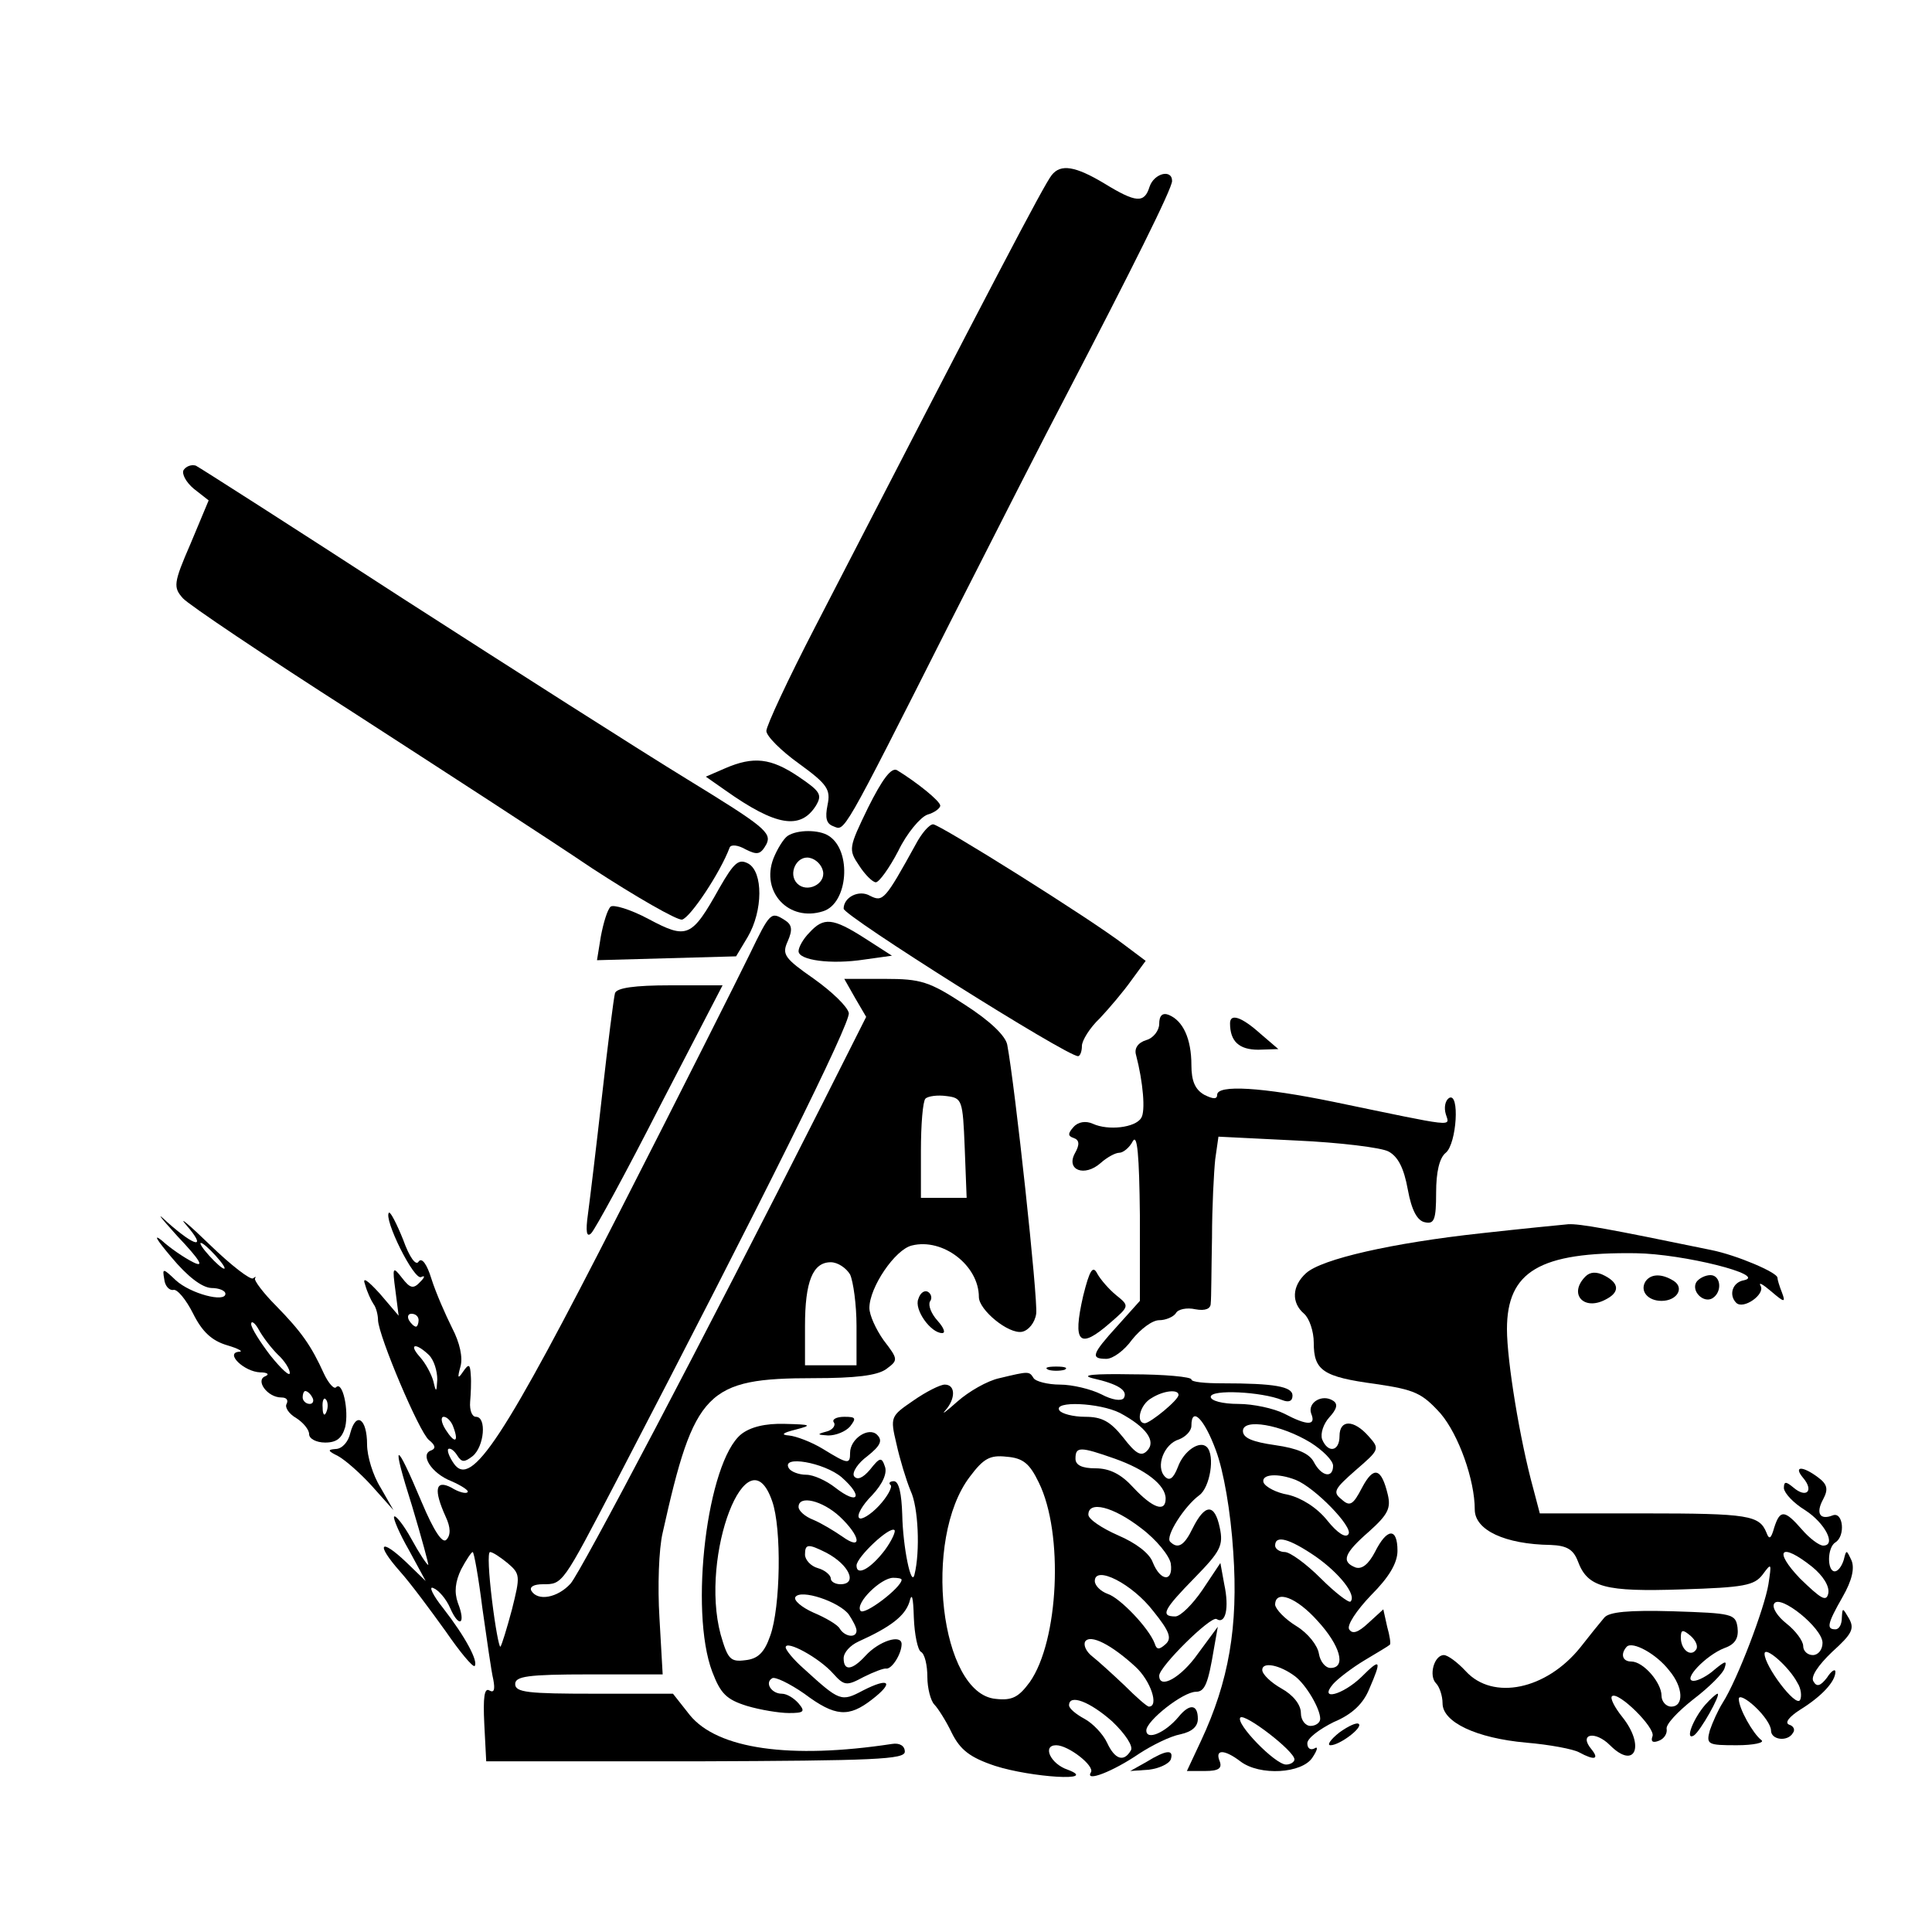 <?xml version="1.0" standalone="no"?>
<!DOCTYPE svg PUBLIC "-//W3C//DTD SVG 20010904//EN"
 "http://www.w3.org/TR/2001/REC-SVG-20010904/DTD/svg10.dtd">
<svg version="1.0" xmlns="http://www.w3.org/2000/svg"
 width="300pt" height="300pt" viewBox="0 0 300 300"
 preserveAspectRatio="xMidYMid meet">
<g transform="translate(0,300) scale(0.1,-0.1)"
fill="#000000" stroke="none">
<path d="M1633 2728 c-12 -15 -90 -164 -367 -701 -42 -81 -76 -154 -76 -162 0
-8 23 -31 51 -51 44 -32 49 -40 44 -64 -4 -20 -2 -29 9 -33 18 -7 11 -21 182
318 70 138 150 295 179 350 102 196 165 322 165 334 0 19 -28 12 -35 -9 -8
-26 -21 -25 -70 5 -45 27 -68 31 -82 13z"/>
<path d="M285 2270 c-3 -6 4 -19 16 -29 l23 -18 -28 -67 c-27 -62 -27 -68 -12
-85 9 -10 128 -90 264 -177 136 -88 303 -196 371 -242 69 -45 132 -81 140 -80
13 3 60 74 74 112 2 5 13 4 25 -3 18 -9 23 -8 32 8 9 18 -4 28 -123 101 -72
44 -271 171 -442 281 -171 111 -315 203 -321 206 -7 2 -15 -1 -19 -7z"/>
<path d="M1126 1807 l-30 -13 30 -21 c79 -56 117 -62 141 -24 10 17 7 22 -27
45 -43 29 -70 32 -114 13z"/>
<path d="M1348 1746 c-30 -62 -31 -65 -14 -90 9 -14 21 -26 26 -26 5 0 21 22
35 49 13 27 34 52 45 56 11 3 20 10 20 14 0 7 -36 36 -67 55 -9 5 -23 -14 -45
-58z"/>
<path d="M1422 1689 c-48 -87 -51 -90 -71 -80 -17 10 -41 -2 -41 -20 0 -11
346 -229 364 -229 3 0 6 7 6 16 0 8 12 28 28 43 15 16 37 42 49 59 l22 30 -32
24 c-53 41 -288 188 -298 188 -6 0 -18 -14 -27 -31z"/>
<path d="M1223 1702 c-6 -4 -16 -20 -22 -35 -20 -52 24 -99 77 -82 39 12 45
94 9 117 -15 10 -49 10 -64 0z m55 -55 c4 -20 -25 -34 -40 -19 -15 15 -1 44
19 40 10 -2 19 -11 21 -21z"/>
<path d="M1117 1621 c-43 -77 -50 -80 -110 -48 -28 15 -55 23 -59 19 -5 -5
-11 -25 -15 -46 l-6 -37 108 3 108 3 18 30 c24 41 24 101 1 114 -15 8 -22 2
-45 -38z"/>
<path d="M1164 1518 c-17 -35 -107 -214 -201 -398 -181 -355 -231 -431 -258
-393 -7 10 -11 20 -9 23 3 2 9 -2 14 -10 7 -11 11 -11 24 -1 18 15 22 61 5 61
-6 0 -10 10 -9 23 1 12 2 31 1 42 -1 17 -3 18 -12 5 -8 -12 -9 -10 -4 8 4 14
-1 37 -13 60 -10 20 -25 54 -32 76 -7 23 -15 34 -20 27 -4 -7 -14 6 -24 34
-10 25 -20 44 -22 42 -9 -9 39 -106 50 -100 6 3 6 0 -1 -7 -11 -12 -16 -11
-29 6 -14 18 -15 17 -10 -20 l5 -39 -29 34 c-20 22 -28 27 -23 14 3 -11 9 -24
13 -30 4 -5 7 -17 7 -25 1 -25 64 -174 79 -186 10 -8 11 -13 4 -16 -19 -6 0
-36 31 -48 16 -7 28 -15 25 -17 -2 -3 -14 0 -25 7 -25 13 -28 -3 -9 -45 8 -17
8 -29 1 -36 -6 -6 -19 13 -38 58 -42 100 -48 98 -15 -6 15 -50 26 -91 25 -91
-2 0 -14 18 -26 40 -12 22 -25 38 -27 35 -2 -2 8 -26 23 -52 l26 -48 -30 29
c-41 39 -48 29 -10 -14 17 -19 48 -61 71 -93 22 -32 42 -56 45 -54 6 7 -14 45
-49 90 -16 20 -23 35 -15 31 8 -3 20 -17 26 -31 14 -32 25 -25 12 8 -6 17 -4
33 5 52 8 15 16 27 18 27 2 0 9 -39 15 -87 7 -49 14 -99 17 -111 3 -16 1 -21
-6 -17 -8 5 -10 -11 -8 -52 l3 -58 325 0 c279 1 325 3 325 15 0 9 -8 14 -20
12 -158 -24 -271 -8 -314 45 l-26 33 -122 0 c-103 0 -123 2 -123 15 0 12 19
15 115 15 l114 0 -5 88 c-3 48 -1 107 5 132 49 220 68 240 235 240 64 0 98 4
112 14 19 14 19 15 -4 45 -12 17 -22 39 -22 50 0 32 40 91 66 97 48 12 104
-31 104 -80 0 -20 46 -58 67 -54 10 2 20 14 22 28 3 22 -33 355 -45 418 -3 14
-27 37 -66 62 -55 36 -68 40 -124 40 l-63 0 17 -30 17 -29 -67 -133 c-187
-370 -376 -729 -392 -747 -20 -22 -51 -28 -61 -11 -3 6 4 10 18 10 31 0 30 -1
114 160 229 440 364 712 361 727 -2 10 -26 33 -54 53 -46 32 -50 38 -41 58 8
18 7 26 -4 33 -22 14 -23 13 -55 -53z m334 -300 l3 -78 -36 0 -35 0 0 73 c0
41 3 77 7 81 4 4 19 6 33 4 24 -3 25 -6 28 -80z m-178 -197 c5 -11 10 -47 10
-80 l0 -61 -40 0 -40 0 0 61 c0 69 12 99 40 99 11 0 24 -9 30 -19z m-670 -71
c0 -5 -2 -10 -4 -10 -3 0 -8 5 -11 10 -3 6 -1 10 4 10 6 0 11 -4 11 -10z m16
-54 c8 -8 13 -25 13 -38 -1 -20 -2 -21 -6 -3 -3 11 -12 28 -21 38 -18 20 -7
23 14 3z m38 -112 c9 -24 2 -26 -12 -4 -7 11 -8 20 -3 20 5 0 12 -7 15 -16z
m84 -211 c20 -17 20 -20 7 -72 -8 -30 -16 -56 -18 -58 -2 -1 -8 31 -13 72 -5
41 -7 75 -3 75 4 0 16 -8 27 -17z"/>
<path d="M1257 1552 c-10 -10 -17 -23 -17 -29 0 -14 50 -21 102 -13 l43 6 -42
27 c-50 32 -64 33 -86 9z"/>
<path d="M955 1458 c-2 -7 -11 -78 -20 -158 -9 -80 -19 -163 -22 -185 -4 -28
-2 -37 5 -30 6 6 54 94 107 198 l97 187 -81 0 c-56 0 -83 -4 -86 -12z"/>
<path d="M1800 1410 c0 -10 -9 -22 -20 -25 -13 -4 -19 -13 -16 -23 11 -42 15
-88 8 -98 -9 -15 -51 -20 -75 -9 -11 5 -23 3 -30 -5 -9 -10 -9 -14 0 -17 9 -3
10 -10 2 -24 -14 -26 15 -37 40 -15 10 9 23 16 29 16 6 0 16 8 21 18 7 12 10
-21 11 -115 l0 -133 -35 -39 c-40 -44 -42 -51 -17 -51 10 0 28 13 40 30 13 16
31 30 42 30 10 0 22 5 26 11 3 6 17 9 30 6 16 -3 24 1 24 9 1 8 1 53 2 102 0
48 3 103 5 122 l5 35 121 -6 c67 -3 132 -11 143 -17 15 -8 24 -26 30 -59 6
-33 15 -49 27 -51 14 -3 17 4 17 46 0 32 5 54 15 62 17 14 22 95 5 85 -6 -4
-8 -15 -5 -25 6 -20 19 -21 -174 19 -112 23 -181 27 -181 11 0 -7 -6 -7 -20 0
-14 8 -20 21 -20 46 0 41 -13 69 -35 78 -10 4 -15 -1 -15 -14z"/>
<path d="M1910 1411 c0 -28 14 -41 44 -41 l31 1 -28 24 c-29 26 -47 32 -47 16z"/>
<path d="M275 1081 c36 -38 43 -50 25 -41 -14 7 -36 22 -49 34 -14 11 -7 0 15
-26 25 -30 47 -47 62 -48 12 0 22 -4 22 -9 0 -14 -54 0 -77 21 -20 19 -21 19
-18 2 1 -11 8 -18 14 -17 6 2 20 -15 31 -37 14 -28 29 -42 53 -49 17 -5 26
-10 18 -10 -22 -2 8 -31 33 -32 11 0 15 -3 8 -6 -16 -6 3 -33 25 -33 8 0 11
-4 8 -10 -3 -5 3 -15 15 -22 11 -7 20 -18 20 -25 0 -7 11 -13 25 -13 18 0 26
7 31 24 6 26 -4 72 -14 62 -3 -4 -12 6 -19 21 -20 44 -35 65 -74 105 -20 20
-35 40 -33 43 2 3 1 3 -3 0 -4 -3 -34 20 -67 52 -33 32 -50 46 -37 31 33 -38
15 -35 -29 4 -19 18 -12 9 15 -21z m60 -31 c10 -11 16 -20 13 -20 -3 0 -13 9
-23 20 -10 11 -16 20 -13 20 3 0 13 -9 23 -20z m96 -153 c11 -10 19 -23 19
-29 0 -6 -13 6 -30 27 -16 21 -30 43 -30 49 0 6 6 2 12 -9 6 -11 19 -28 29
-38z m54 -67 c3 -5 1 -10 -4 -10 -6 0 -11 5 -11 10 0 6 2 10 4 10 3 0 8 -4 11
-10z m22 -22 c-3 -8 -6 -5 -6 6 -1 11 2 17 5 13 3 -3 4 -12 1 -19z"/>
<path d="M2300 1085 c-138 -15 -248 -40 -272 -62 -22 -20 -23 -46 -3 -63 8 -7
15 -27 15 -45 0 -43 14 -53 96 -64 61 -9 72 -14 101 -46 28 -33 53 -103 53
-149 0 -32 47 -54 118 -55 25 -1 35 -7 42 -25 15 -41 42 -48 162 -44 96 3 112
6 125 23 14 19 14 18 9 -15 -6 -37 -48 -148 -71 -184 -7 -11 -16 -31 -20 -43
-6 -22 -3 -23 42 -23 26 0 44 4 38 8 -13 10 -35 49 -35 64 0 6 11 1 25 -12 14
-13 25 -29 25 -37 0 -15 26 -18 34 -4 4 5 1 11 -6 13 -7 3 0 12 17 23 34 21
55 44 55 59 0 5 -6 2 -13 -9 -10 -13 -16 -15 -21 -6 -5 7 7 25 29 46 31 28 35
36 26 52 -10 17 -10 17 -11 1 0 -10 -4 -18 -10 -18 -14 0 -13 8 11 50 15 26
19 45 14 57 -8 17 -8 17 -12 1 -3 -10 -9 -18 -14 -18 -12 0 -12 37 1 45 16 10
12 48 -4 42 -20 -8 -27 3 -15 25 8 15 7 23 -8 34 -24 18 -39 18 -23 -1 17 -20
5 -32 -15 -15 -12 10 -15 10 -15 -1 1 -8 15 -23 33 -34 31 -20 49 -55 28 -55
-6 0 -21 11 -33 25 -27 31 -34 31 -43 3 -5 -18 -8 -19 -12 -8 -11 27 -27 30
-190 30 l-162 0 -10 38 c-21 76 -41 199 -41 248 0 90 51 120 200 118 74 -1
205 -34 168 -42 -18 -3 -24 -23 -12 -35 11 -11 45 13 38 26 -4 7 3 3 16 -8 21
-18 23 -18 17 -2 -4 10 -7 20 -7 23 0 8 -63 35 -103 43 -160 33 -204 41 -222
40 -11 -1 -72 -7 -135 -14z m514 -518 c17 -14 27 -30 25 -41 -3 -14 -11 -9
-44 23 -42 44 -30 57 19 18z m16 -118 c0 -11 -7 -19 -15 -19 -8 0 -15 6 -15
14 0 8 -12 24 -26 35 -14 11 -23 25 -19 31 9 15 75 -38 75 -61z m-39 -62 c6
-9 7 -22 4 -27 -7 -11 -55 53 -55 72 0 13 38 -20 51 -45z"/>
<path d="M1682 988 c-17 -74 -6 -84 42 -42 30 26 30 26 9 43 -11 9 -24 24 -29
33 -7 14 -12 6 -22 -34z"/>
<path d="M2462 1018 c-27 -27 -3 -54 31 -36 22 11 22 25 -1 37 -13 7 -23 6
-30 -1z"/>
<path d="M2555 1010 c-9 -15 4 -30 25 -30 24 0 36 20 19 31 -19 12 -36 11 -44
-1z"/>
<path d="M2634 1009 c-8 -14 11 -33 25 -25 16 10 13 36 -3 36 -8 0 -18 -5 -22
-11z"/>
<path d="M1426 983 c-7 -16 19 -53 37 -53 6 0 2 9 -7 19 -10 11 -15 24 -12 30
4 5 2 12 -3 15 -5 3 -12 -1 -15 -11z"/>
<path d="M1628 873 c6 -2 18 -2 25 0 6 3 1 5 -13 5 -14 0 -19 -2 -12 -5z"/>
<path d="M1552 860 c-19 -4 -48 -21 -65 -36 -18 -16 -26 -22 -19 -14 16 18 16
40 -1 40 -7 0 -29 -11 -49 -25 -35 -24 -36 -25 -26 -67 5 -23 15 -56 22 -73
12 -25 15 -94 6 -130 -5 -21 -18 43 -19 93 -1 32 -5 52 -13 52 -6 0 -9 -3 -5
-6 3 -3 -5 -18 -18 -32 -13 -14 -28 -23 -31 -19 -4 4 5 20 20 35 17 18 24 35
20 45 -5 15 -8 14 -23 -5 -11 -13 -20 -17 -25 -10 -3 6 6 20 21 31 20 16 24
24 15 33 -13 13 -42 -6 -42 -28 0 -18 -3 -18 -42 6 -18 11 -42 20 -53 21 -13
1 -10 4 10 9 27 7 25 8 -16 9 -31 1 -54 -5 -68 -16 -53 -43 -81 -274 -45 -369
13 -34 22 -43 54 -53 20 -6 50 -11 65 -11 23 0 26 2 15 15 -7 8 -18 15 -26 15
-16 0 -27 17 -15 24 4 3 27 -8 50 -24 48 -36 69 -37 105 -9 35 27 27 35 -14
14 -34 -18 -36 -17 -92 34 -16 14 -28 29 -28 33 0 12 52 -16 74 -41 17 -19 21
-19 47 -5 16 8 32 14 35 13 9 -1 24 23 24 38 0 16 -35 5 -56 -18 -21 -23 -34
-24 -34 -4 0 9 10 20 23 26 51 23 72 40 79 61 4 16 6 9 7 -24 1 -26 6 -50 11
-53 6 -3 10 -21 10 -39 0 -17 5 -37 11 -43 5 -5 18 -25 27 -44 13 -26 28 -38
67 -51 56 -18 163 -25 113 -6 -27 9 -40 38 -18 38 19 0 60 -32 54 -42 -10 -16
34 1 75 29 20 13 48 27 64 30 18 4 27 12 27 24 0 23 -13 24 -30 3 -21 -25 -50
-37 -50 -21 0 15 57 60 77 60 14 0 19 13 28 67 l6 34 -31 -42 c-26 -37 -60
-56 -60 -34 0 14 80 93 89 88 14 -9 20 17 12 54 l-6 33 -28 -42 c-15 -22 -34
-41 -42 -41 -24 0 -18 11 30 60 40 41 45 50 39 78 -8 38 -23 37 -42 -1 -13
-27 -23 -33 -35 -21 -8 8 22 55 45 72 17 12 25 62 12 75 -11 11 -36 -6 -45
-31 -7 -18 -13 -22 -20 -15 -15 15 -2 51 22 58 10 4 19 13 19 21 0 31 20 11
38 -38 12 -32 23 -95 27 -158 8 -116 -7 -201 -50 -293 l-22 -47 28 0 c21 0 27
4 23 15 -8 19 7 19 32 0 30 -23 96 -19 112 6 8 12 9 18 3 14 -6 -3 -11 0 -11
8 0 8 19 22 41 33 29 12 46 29 55 51 20 46 18 49 -12 19 -29 -28 -67 -38 -44
-11 7 8 29 25 49 37 20 12 37 22 39 24 2 1 0 14 -4 28 l-6 27 -23 -21 c-16
-15 -25 -18 -30 -10 -4 6 11 29 34 53 28 28 41 50 41 69 0 36 -16 36 -35 -2
-10 -19 -20 -27 -30 -24 -23 9 -18 22 21 56 29 26 34 36 29 57 -10 42 -22 45
-40 11 -14 -27 -19 -30 -32 -18 -14 11 -11 16 22 45 37 32 38 33 20 53 -23 26
-45 26 -45 0 0 -24 -18 -27 -27 -5 -3 9 2 24 11 34 12 13 14 21 6 26 -17 11
-40 -3 -34 -20 8 -19 -6 -19 -42 0 -16 8 -48 15 -71 15 -25 0 -43 5 -43 11 0
12 79 8 111 -5 10 -4 16 -2 16 7 0 14 -28 19 -109 19 -27 0 -48 2 -48 6 0 4
-42 8 -93 8 -57 1 -80 -1 -61 -6 40 -9 56 -19 49 -31 -4 -5 -18 -3 -35 6 -16
8 -45 15 -64 15 -19 0 -38 5 -41 10 -7 11 -7 11 -53 0z m278 -26 c0 -8 -43
-43 -52 -44 -15 0 -8 29 10 39 19 12 42 14 42 5z m-91 -28 c41 -22 57 -44 42
-59 -9 -9 -17 -5 -37 21 -20 25 -33 32 -59 32 -19 0 -37 5 -40 10 -10 15 62
12 94 -4z m296 -46 c19 -12 35 -28 35 -36 0 -20 -18 -17 -30 6 -7 13 -25 21
-60 26 -35 5 -50 11 -50 22 0 20 59 10 105 -18z m-304 -25 c48 -17 79 -41 79
-62 0 -22 -20 -15 -50 17 -19 21 -37 30 -59 30 -21 0 -31 5 -31 15 0 19 7 19
61 0z m-118 -37 c39 -79 31 -246 -14 -310 -17 -23 -27 -29 -53 -26 -86 8 -114
248 -40 345 21 28 31 34 57 31 26 -2 36 -11 50 -40z m-306 8 c34 -30 26 -44
-10 -16 -14 11 -34 20 -45 20 -12 0 -24 5 -27 10 -13 21 55 9 82 -14z m705 -4
c30 -12 89 -73 82 -84 -4 -7 -17 1 -33 21 -16 20 -40 35 -61 40 -18 3 -35 12
-38 19 -4 13 22 15 50 4z m-813 -33 c15 -42 13 -165 -3 -209 -9 -26 -19 -36
-39 -38 -23 -3 -27 2 -38 40 -33 123 42 317 80 207z m105 -24 c32 -30 36 -54
4 -31 -13 9 -33 21 -45 26 -13 5 -23 14 -23 20 0 19 37 10 64 -15z m468 -18
c24 -18 44 -43 46 -55 4 -29 -16 -28 -28 2 -5 14 -26 30 -54 42 -25 11 -46 25
-46 32 0 22 38 13 82 -21z m-398 -34 c-22 -29 -44 -41 -44 -24 0 13 52 62 59
55 2 -2 -4 -16 -15 -31z m669 -10 c37 -26 64 -60 54 -70 -3 -2 -24 14 -46 36
-23 23 -48 41 -56 41 -8 0 -15 5 -15 10 0 17 22 11 63 -17z m-760 6 c36 -19
49 -49 22 -49 -8 0 -15 4 -15 9 0 5 -9 13 -20 16 -11 3 -20 13 -20 21 0 17 5
17 33 3z m508 -91 c25 -31 29 -42 19 -51 -10 -9 -14 -9 -17 1 -9 24 -54 71
-73 77 -11 4 -20 13 -20 20 0 25 58 -4 91 -47z m-391 49 c0 -12 -59 -57 -64
-48 -8 12 32 51 51 51 7 0 13 -1 13 -3z m-82 -54 c6 -9 12 -20 12 -25 0 -12
-18 -10 -26 3 -3 6 -22 17 -41 25 -18 8 -31 19 -28 24 8 13 68 -7 83 -27z
m728 -10 c35 -38 45 -73 20 -73 -8 0 -16 10 -18 22 -2 13 -17 32 -35 43 -18
11 -32 26 -33 33 0 24 33 12 66 -25z m-283 -71 c24 -22 37 -62 21 -62 -3 0
-20 15 -38 33 -18 17 -41 38 -50 45 -9 7 -14 17 -11 23 8 12 41 -5 78 -39z
m248 -15 c17 -13 39 -50 39 -66 0 -6 -7 -11 -15 -11 -8 0 -15 9 -15 20 0 13
-12 28 -30 38 -16 9 -30 22 -30 29 0 13 27 8 51 -10z m-284 -70 c21 -20 33
-39 29 -45 -11 -19 -25 -14 -37 12 -6 13 -22 30 -35 37 -13 7 -24 16 -24 21 0
18 32 6 67 -25z m283 -59 c0 -4 -6 -8 -13 -8 -17 0 -79 64 -71 73 7 7 84 -52
84 -65z"/>
<path d="M544 775 c-3 -14 -13 -25 -23 -25 -13 -1 -12 -3 4 -11 11 -6 35 -27
53 -47 l33 -37 -20 35 c-12 19 -21 49 -21 67 0 40 -17 52 -26 18z"/>
<path d="M1295 791 c3 -5 -3 -12 -12 -14 -15 -4 -14 -5 3 -6 12 0 27 6 34 14
10 13 9 15 -9 15 -12 0 -20 -4 -16 -9z"/>
<path d="M2491 488 c-6 -7 -23 -28 -37 -46 -53 -66 -136 -83 -178 -37 -13 14
-28 25 -34 25 -15 0 -24 -32 -12 -44 5 -5 10 -19 10 -31 0 -29 52 -54 130 -61
36 -3 73 -10 82 -15 24 -13 32 -11 19 5 -20 24 6 29 29 6 39 -39 55 -1 19 44
-12 15 -19 29 -16 32 9 9 68 -49 63 -62 -3 -8 0 -11 10 -7 8 3 13 11 12 18 -2
7 17 27 41 46 25 19 47 41 49 49 4 12 1 11 -15 -2 -11 -10 -26 -18 -33 -18
-19 0 19 40 48 51 17 6 22 16 20 32 -3 21 -8 22 -100 25 -69 2 -100 -1 -107
-10z m143 -49 c-8 -13 -24 -1 -24 18 0 13 3 13 15 3 8 -7 12 -16 9 -21z m-42
-33 c22 -26 23 -56 3 -56 -8 0 -15 8 -15 17 0 20 -28 53 -47 53 -14 0 -17 12
-7 23 9 9 46 -11 66 -37z"/>
<path d="M2648 353 c-19 -22 -32 -56 -18 -48 10 6 43 65 37 65 -2 0 -11 -8
-19 -17z"/>
<path d="M2080 310 c-14 -11 -20 -20 -14 -20 14 0 50 27 44 33 -3 3 -16 -3
-30 -13z"/>
<path d="M1780 264 l-25 -14 29 2 c16 2 31 9 34 16 5 16 -7 15 -38 -4z"/>
</g>
</svg>
